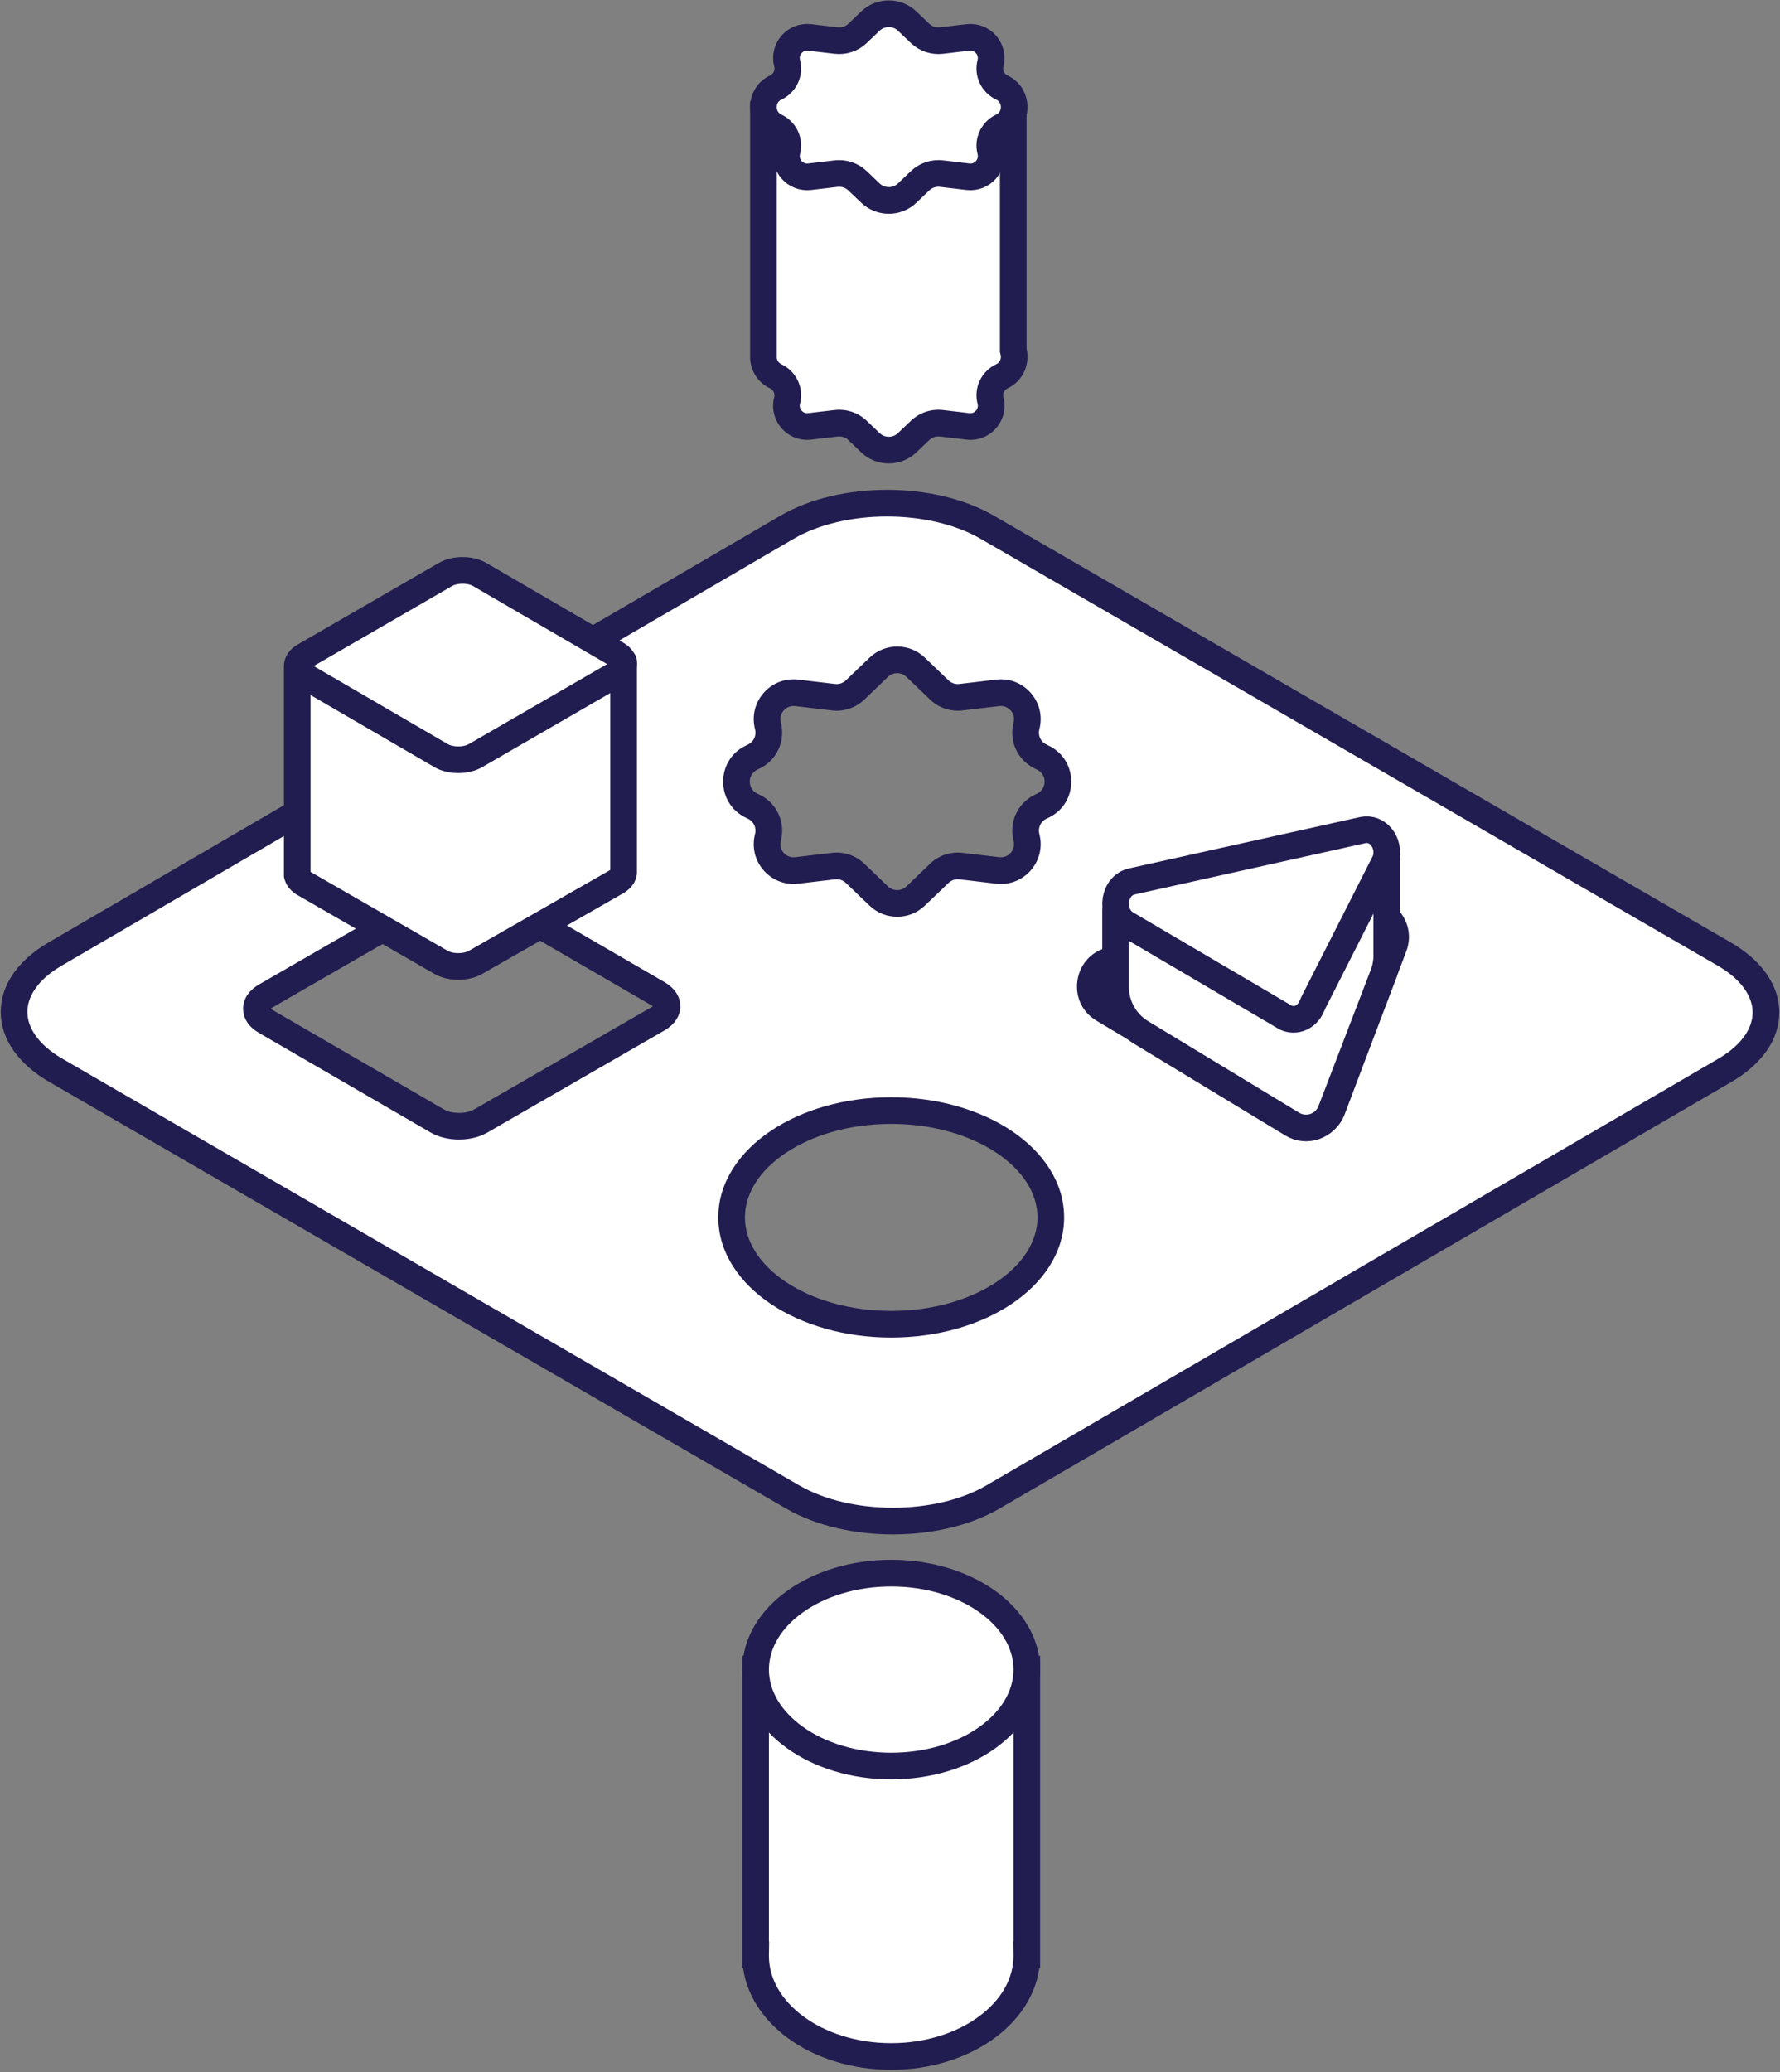 <svg width="507" height="590" viewBox="0 0 507 590" fill="none" xmlns="http://www.w3.org/2000/svg">
<rect x="0" y="0" width="507" height="590" fill="#808080" stroke="none"/>
<path fill-rule="evenodd" clip-rule="evenodd" d="M292.464 475.25H215.222V556.594H215.224C215.222 556.701 215.222 556.809 215.222 556.916C215.222 572.716 232.513 585.524 253.843 585.524C275.173 585.524 292.464 572.716 292.464 556.916C292.464 556.809 292.463 556.701 292.462 556.594H292.464V475.25Z" fill="white"/>
<path d="M215.222 475.25V471.456H211.427V475.25H215.222ZM292.464 475.25H296.259V471.456H292.464V475.25ZM215.222 556.594H211.427V560.389H215.222V556.594ZM215.224 556.594L219.018 556.651L219.076 552.8H215.224V556.594ZM215.222 556.916L219.016 556.916L215.222 556.916ZM292.462 556.594V552.8H288.61L288.668 556.651L292.462 556.594ZM292.464 556.594V560.389H296.259V556.594H292.464ZM215.222 479.045H292.464V471.456H215.222V479.045ZM219.016 556.594V475.25H211.427V556.594H219.016ZM215.224 552.8H215.222V560.389H215.224V552.8ZM219.016 556.916C219.016 556.828 219.017 556.739 219.018 556.651L211.43 556.538C211.428 556.664 211.427 556.79 211.427 556.916L219.016 556.916ZM253.843 581.73C243.909 581.73 235.064 578.742 228.792 574.096C222.52 569.449 219.016 563.333 219.016 556.916L211.427 556.916C211.427 566.299 216.569 574.487 224.275 580.194C231.981 585.903 242.447 589.319 253.843 589.319V581.73ZM288.669 556.916C288.669 563.333 285.166 569.449 278.894 574.096C272.621 578.742 263.777 581.73 253.843 581.73V589.319C265.239 589.319 275.705 585.903 283.411 580.194C291.116 574.487 296.259 566.299 296.259 556.916H288.669ZM288.668 556.651C288.669 556.739 288.669 556.828 288.669 556.916H296.259C296.259 556.79 296.258 556.664 296.256 556.538L288.668 556.651ZM292.464 552.8H292.462V560.389H292.464V552.8ZM288.67 475.25V556.594H296.259V475.25H288.67Z" fill="#211D50"/>
<ellipse cx="253.843" cy="475.372" rx="38.621" ry="27.464" fill="white" stroke="#211D50" stroke-width="7.589"/>
<path fill-rule="evenodd" clip-rule="evenodd" d="M282.831 426.228C267.131 435.38 241.581 435.38 225.781 426.228L15.918 304.752C0.1 295.601 0.017 280.77 15.733 271.619L224.167 150.125C239.867 140.974 265.417 140.974 281.217 150.125L491.08 271.619C506.898 280.77 506.981 295.601 491.281 304.752L282.831 426.228ZM299.299 346.62C299.299 363.42 278.947 377.038 253.842 377.038C228.737 377.038 208.385 363.42 208.385 346.62C208.385 329.82 228.737 316.201 253.842 316.201C278.947 316.201 299.299 329.82 299.299 346.62ZM314.249 287.351C308.276 283.781 309.856 274.725 316.686 273.388L388.458 259.348C394.294 258.206 399.117 263.917 397.014 269.48L379.458 315.921C377.786 320.342 372.523 322.177 368.466 319.752L314.249 287.351ZM75.606 283.631C72.201 285.593 72.181 288.78 75.565 290.743L124.599 319.193C127.983 321.156 133.495 321.156 136.9 319.193L187.409 290.076C190.814 288.113 190.833 284.924 187.452 282.961L138.418 254.511C135.034 252.549 129.522 252.549 126.117 254.511L75.606 283.631ZM260.801 189.989C257.866 187.176 253.235 187.176 250.299 189.989L243.55 196.456C241.913 198.025 239.659 198.78 237.407 198.513L226.923 197.272C221.637 196.646 217.382 201.541 218.736 206.689C219.663 210.212 217.942 213.894 214.644 215.442L214.131 215.683C208.312 218.415 208.312 226.691 214.131 229.423L214.644 229.664C217.942 231.212 219.663 234.895 218.736 238.418C217.382 243.565 221.637 248.46 226.923 247.834L237.407 246.593C239.659 246.327 241.913 247.081 243.55 248.65L250.299 255.118C253.235 257.931 257.866 257.931 260.801 255.118L267.55 248.65C269.188 247.081 271.441 246.327 273.693 246.593L284.177 247.834C289.463 248.46 293.719 243.565 292.364 238.418C291.437 234.895 293.159 231.212 296.456 229.664L296.97 229.423C302.788 226.691 302.788 218.415 296.97 215.683L296.456 215.442C293.159 213.894 291.437 210.212 292.364 206.689C293.719 201.541 289.463 196.646 284.177 197.272L273.693 198.513C271.441 198.78 269.188 198.025 267.55 196.456L260.801 189.989Z" fill="white"/>
<path d="M225.781 426.228L227.683 422.945L227.682 422.944L225.781 426.228ZM282.831 426.228L280.92 422.95L280.92 422.95L282.831 426.228ZM15.918 304.752L17.819 301.468L17.818 301.467L15.918 304.752ZM15.733 271.619L17.643 274.898L17.644 274.897L15.733 271.619ZM224.167 150.125L226.078 153.404L226.078 153.404L224.167 150.125ZM281.217 150.125L279.316 153.409L279.316 153.409L281.217 150.125ZM491.08 271.619L489.179 274.903L489.18 274.903L491.08 271.619ZM491.281 304.752L493.192 308.031L493.192 308.03L491.281 304.752ZM316.686 273.388L315.957 269.664L315.957 269.664L316.686 273.388ZM314.249 287.351L316.196 284.094L316.196 284.094L314.249 287.351ZM388.458 259.348L389.186 263.072L389.186 263.072L388.458 259.348ZM397.014 269.48L400.563 270.822L400.563 270.822L397.014 269.48ZM379.458 315.921L383.007 317.263L383.007 317.263L379.458 315.921ZM368.466 319.752L370.412 316.494L370.412 316.494L368.466 319.752ZM75.565 290.743L77.469 287.461L77.469 287.461L75.565 290.743ZM75.606 283.631L77.501 286.918L77.501 286.918L75.606 283.631ZM124.599 319.193L122.695 322.475L122.695 322.475L124.599 319.193ZM136.9 319.193L138.795 322.48L138.795 322.48L136.9 319.193ZM187.409 290.076L185.514 286.788L185.514 286.789L187.409 290.076ZM187.452 282.961L189.357 279.679L189.357 279.679L187.452 282.961ZM138.418 254.511L140.322 251.229L140.322 251.229L138.418 254.511ZM126.117 254.511L124.222 251.224L124.222 251.224L126.117 254.511ZM250.299 189.989L252.925 192.729L252.925 192.729L250.299 189.989ZM260.801 189.989L263.426 187.249L263.426 187.249L260.801 189.989ZM243.55 196.456L240.925 193.716L240.925 193.716L243.55 196.456ZM237.407 198.513L237.853 194.745L237.853 194.745L237.407 198.513ZM226.923 197.272L226.477 201.04L226.477 201.04L226.923 197.272ZM218.736 206.689L215.066 207.654L215.066 207.654L218.736 206.689ZM214.644 215.442L213.031 212.007L213.031 212.007L214.644 215.442ZM214.131 215.683L215.743 219.118L215.743 219.118L214.131 215.683ZM214.131 229.423L215.743 225.988L215.743 225.988L214.131 229.423ZM214.644 229.664L213.031 233.099L213.031 233.099L214.644 229.664ZM218.736 238.418L215.066 237.452L215.066 237.452L218.736 238.418ZM226.923 247.834L227.369 251.603L227.369 251.603L226.923 247.834ZM237.407 246.593L237.853 250.362L237.853 250.362L237.407 246.593ZM243.55 248.65L246.176 245.911L246.176 245.911L243.55 248.65ZM250.299 255.118L252.925 252.378L252.925 252.378L250.299 255.118ZM260.801 255.118L263.426 257.858L263.426 257.858L260.801 255.118ZM267.55 248.65L264.925 245.911L264.925 245.911L267.55 248.65ZM273.693 246.593L273.247 250.362L273.247 250.362L273.693 246.593ZM284.177 247.834L283.731 251.603L283.731 251.603L284.177 247.834ZM292.364 238.418L296.034 237.452L296.034 237.452L292.364 238.418ZM296.456 229.664L298.069 233.099L298.069 233.099L296.456 229.664ZM296.97 229.423L295.357 225.988L295.357 225.988L296.97 229.423ZM296.97 215.683L295.357 219.118L295.357 219.118L296.97 215.683ZM296.456 215.442L298.069 212.007L298.069 212.007L296.456 215.442ZM292.364 206.689L296.034 207.654L296.034 207.654L292.364 206.689ZM284.177 197.272L283.731 193.504L283.731 193.504L284.177 197.272ZM273.693 198.513L274.139 202.281L274.139 202.281L273.693 198.513ZM267.55 196.456L264.925 199.196L264.925 199.196L267.55 196.456ZM223.879 429.512C232.491 434.5 243.525 436.887 254.344 436.887C265.161 436.887 276.175 434.501 284.742 429.507L280.92 422.95C273.788 427.108 264.176 429.297 254.344 429.297C244.512 429.297 234.871 427.108 227.683 422.945L223.879 429.512ZM14.017 308.036L223.88 429.513L227.682 422.944L17.819 301.468L14.017 308.036ZM13.824 268.339C5.265 273.323 0.162 280.382 0.206 288.206C0.249 296.021 5.419 303.062 14.018 308.037L17.818 301.467C10.599 297.291 7.818 292.341 7.795 288.164C7.772 283.998 10.485 279.066 17.643 274.898L13.824 268.339ZM222.256 146.847L13.822 268.34L17.644 274.897L226.078 153.404L222.256 146.847ZM283.119 146.841C274.507 141.853 263.473 139.467 252.654 139.467C241.837 139.467 230.823 141.853 222.256 146.847L226.078 153.404C233.211 149.246 242.822 147.056 252.654 147.056C262.486 147.056 272.127 149.246 279.316 153.409L283.119 146.841ZM492.981 268.335L283.119 146.841L279.316 153.409L489.179 274.903L492.981 268.335ZM493.192 308.03C501.743 303.046 506.841 295.986 506.794 288.163C506.748 280.35 501.579 273.309 492.981 268.334L489.18 274.903C496.399 279.08 499.18 284.03 499.205 288.208C499.23 292.375 496.519 297.307 489.37 301.474L493.192 308.03ZM284.742 429.507L493.192 308.031L489.371 301.473L280.92 422.95L284.742 429.507ZM253.842 380.833C267.042 380.833 279.164 377.26 288.095 371.283C297.002 365.323 303.094 356.677 303.094 346.62H295.504C295.504 353.363 291.42 359.926 283.875 364.975C276.354 370.008 265.747 373.244 253.842 373.244V380.833ZM204.591 346.62C204.591 356.677 210.683 365.323 219.589 371.283C228.521 377.26 240.642 380.833 253.842 380.833V373.244C241.937 373.244 231.33 370.008 223.81 364.975C216.264 359.926 212.18 353.363 212.18 346.62H204.591ZM253.842 312.407C240.642 312.407 228.521 315.98 219.589 321.957C210.683 327.917 204.591 336.563 204.591 346.62H212.18C212.18 339.877 216.264 333.314 223.81 328.264C231.33 323.232 241.937 319.996 253.842 319.996V312.407ZM303.094 346.62C303.094 336.563 297.002 327.917 288.095 321.957C279.164 315.98 267.042 312.407 253.842 312.407V319.996C265.747 319.996 276.354 323.232 283.875 328.264C291.42 333.314 295.504 339.877 295.504 346.62H303.094ZM315.957 269.664C305.713 271.668 303.342 285.254 312.303 290.609L316.196 284.094C313.209 282.309 313.999 277.781 317.414 277.113L315.957 269.664ZM387.729 255.624L315.957 269.664L317.414 277.113L389.186 263.072L387.729 255.624ZM400.563 270.822C403.718 262.477 396.484 253.912 387.729 255.624L389.186 263.072C392.104 262.501 394.516 265.357 393.464 268.138L400.563 270.822ZM383.007 317.263L400.563 270.822L393.464 268.138L375.908 314.579L383.007 317.263ZM366.519 323.009C372.605 326.646 380.5 323.895 383.007 317.263L375.908 314.579C375.073 316.79 372.441 317.707 370.412 316.494L366.519 323.009ZM312.303 290.609L366.519 323.009L370.412 316.494L316.196 284.094L312.303 290.609ZM77.469 287.461C76.998 287.187 76.821 286.972 76.781 286.914C76.763 286.889 76.779 286.904 76.798 286.963C76.818 287.023 76.835 287.109 76.834 287.209C76.834 287.309 76.816 287.392 76.797 287.449C76.778 287.503 76.765 287.514 76.786 287.484C76.834 287.416 77.021 287.195 77.501 286.918L73.71 280.343C71.319 281.722 69.263 284.054 69.245 287.165C69.227 290.286 71.269 292.638 73.661 294.025L77.469 287.461ZM126.504 315.911L77.469 287.461L73.66 294.025L122.695 322.475L126.504 315.911ZM135.005 315.905C134.013 316.477 132.478 316.87 130.741 316.87C129.004 316.87 127.479 316.476 126.503 315.911L122.695 322.475C125.103 323.872 128.026 324.46 130.741 324.46C133.458 324.46 136.381 323.872 138.795 322.48L135.005 315.905ZM185.514 286.789L135.005 315.905L138.795 322.48L189.304 293.364L185.514 286.789ZM185.547 286.243C186.017 286.516 186.193 286.731 186.234 286.789C186.251 286.814 186.236 286.799 186.217 286.741C186.197 286.68 186.18 286.595 186.181 286.496C186.181 286.396 186.199 286.314 186.218 286.257C186.237 286.203 186.25 286.193 186.228 286.223C186.181 286.291 185.994 286.512 185.514 286.788L189.304 293.364C191.697 291.984 193.751 289.651 193.77 286.542C193.789 283.421 191.75 281.068 189.357 279.679L185.547 286.243ZM136.514 257.794L185.548 286.243L189.357 279.679L140.322 251.229L136.514 257.794ZM128.013 257.799C129.004 257.228 130.539 256.834 132.276 256.834C134.013 256.834 135.538 257.228 136.514 257.794L140.322 251.229C137.914 249.832 134.991 249.245 132.276 249.245C129.559 249.245 126.636 249.832 124.222 251.224L128.013 257.799ZM77.501 286.918L128.013 257.799L124.222 251.224L73.71 280.343L77.501 286.918ZM252.925 192.729C254.393 191.322 256.708 191.322 258.176 192.729L263.426 187.249C259.023 183.03 252.077 183.03 247.674 187.249L252.925 192.729ZM246.176 199.196L252.925 192.729L247.674 187.249L240.925 193.716L246.176 199.196ZM236.961 202.281C240.339 202.681 243.719 201.549 246.176 199.196L240.925 193.716C240.106 194.501 238.979 194.878 237.853 194.745L236.961 202.281ZM226.477 201.04L236.961 202.281L237.853 194.745L227.369 193.504L226.477 201.04ZM222.406 205.723C221.732 203.163 223.849 200.729 226.477 201.04L227.369 193.504C219.426 192.563 213.031 199.919 215.066 207.654L222.406 205.723ZM216.257 218.877C221.212 216.551 223.799 211.017 222.406 205.723L215.066 207.654C215.527 209.406 214.671 211.237 213.031 212.007L216.257 218.877ZM215.743 219.118L216.257 218.877L213.031 212.007L212.518 212.248L215.743 219.118ZM215.743 225.988C212.834 224.622 212.834 220.484 215.743 219.118L212.518 212.248C203.79 216.346 203.79 228.76 212.518 232.858L215.743 225.988ZM216.257 226.229L215.743 225.988L212.518 232.858L213.031 233.099L216.257 226.229ZM222.406 239.383C223.799 234.089 221.212 228.556 216.257 226.229L213.031 233.099C214.671 233.869 215.527 235.7 215.066 237.452L222.406 239.383ZM226.477 244.066C223.849 244.377 221.732 241.943 222.406 239.383L215.066 237.452C213.031 245.188 219.426 252.543 227.369 251.603L226.477 244.066ZM236.961 242.825L226.477 244.066L227.369 251.603L237.853 250.362L236.961 242.825ZM246.176 245.911C243.719 243.557 240.339 242.425 236.961 242.825L237.853 250.362C238.979 250.229 240.106 250.606 240.925 251.39L246.176 245.911ZM252.925 252.378L246.176 245.911L240.925 251.39L247.674 257.858L252.925 252.378ZM258.176 252.378C256.708 253.784 254.393 253.784 252.925 252.378L247.674 257.858C252.077 262.077 259.023 262.077 263.426 257.858L258.176 252.378ZM264.925 245.911L258.176 252.378L263.426 257.858L270.176 251.39L264.925 245.911ZM274.139 242.825C270.761 242.425 267.381 243.557 264.925 245.911L270.176 251.39C270.994 250.606 272.121 250.229 273.247 250.362L274.139 242.825ZM284.623 244.066L274.139 242.825L273.247 250.362L283.731 251.603L284.623 244.066ZM288.695 239.383C289.368 241.943 287.252 244.377 284.623 244.066L283.731 251.603C291.674 252.543 298.069 245.188 296.034 237.452L288.695 239.383ZM294.844 226.229C289.888 228.556 287.302 234.089 288.695 239.383L296.034 237.452C295.573 235.7 296.429 233.869 298.069 233.099L294.844 226.229ZM295.357 225.988L294.843 226.229L298.069 233.099L298.583 232.858L295.357 225.988ZM295.357 219.118C298.266 220.484 298.266 224.622 295.357 225.988L298.583 232.858C307.31 228.76 307.31 216.346 298.583 212.248L295.357 219.118ZM294.843 218.877L295.357 219.118L298.583 212.248L298.069 212.007L294.843 218.877ZM288.695 205.723C287.302 211.017 289.888 216.551 294.844 218.877L298.069 212.007C296.429 211.237 295.573 209.406 296.034 207.654L288.695 205.723ZM284.623 201.04C287.252 200.729 289.368 203.163 288.695 205.723L296.034 207.654C298.069 199.919 291.674 192.563 283.731 193.504L284.623 201.04ZM274.139 202.281L284.623 201.04L283.731 193.504L273.247 194.745L274.139 202.281ZM264.925 199.196C267.381 201.549 270.761 202.681 274.139 202.281L273.247 194.745C272.121 194.878 270.994 194.501 270.176 193.716L264.925 199.196ZM258.176 192.729L264.925 199.196L270.176 193.716L263.426 187.249L258.176 192.729Z" fill="#211D50"/>
<path fill-rule="evenodd" clip-rule="evenodd" d="M177.61 248.496L177.624 248.496V248.248C177.624 248.248 177.624 248.248 177.624 248.247V188.38L84.659 190.325V248.798C84.659 248.801 84.659 248.803 84.659 248.805V249.217L84.697 249.216C84.856 250.084 85.512 250.927 86.667 251.591L125.65 274.014C128.339 275.561 132.722 275.561 135.429 274.014L175.584 251.065C176.833 250.352 177.509 249.432 177.61 248.496Z" fill="white"/>
<path d="M177.624 248.496H181.419C181.419 250.581 179.737 252.275 177.653 252.291L177.624 248.496ZM177.611 248.497L173.838 248.086C174.046 246.172 175.656 244.717 177.582 244.702L177.611 248.497ZM177.624 248.248L173.829 248.248L173.829 248.248L177.624 248.248ZM177.624 248.248L173.829 248.248V248.248H177.624ZM177.624 188.38L177.545 184.586C178.565 184.565 179.55 184.955 180.279 185.669C181.008 186.383 181.419 187.36 181.419 188.38H177.624ZM84.66 190.325H80.865C80.865 188.26 82.516 186.575 84.58 186.531L84.66 190.325ZM84.66 249.217L84.689 253.011C83.678 253.019 82.705 252.623 81.987 251.911C81.269 251.198 80.865 250.228 80.865 249.217H84.66ZM84.697 249.217L84.668 245.422C86.512 245.408 88.1 246.721 88.43 248.536L84.697 249.217ZM86.667 251.591L88.559 248.302L88.559 248.302L86.667 251.591ZM125.65 274.014L123.758 277.304L123.758 277.303L125.65 274.014ZM135.429 274.014L137.312 277.309L137.312 277.309L135.429 274.014ZM175.584 251.066L173.701 247.771L173.701 247.771L175.584 251.066ZM177.653 252.291L177.639 252.291L177.582 244.702L177.595 244.702L177.653 252.291ZM181.419 248.248V248.496H173.829V248.248H181.419ZM173.829 248.248V248.248L181.419 248.247C181.419 248.248 181.419 248.248 181.419 248.248L173.829 248.248ZM181.419 188.38V248.248H173.829V188.38H181.419ZM84.58 186.531L177.545 184.586L177.703 192.174L84.739 194.119L84.58 186.531ZM80.865 248.799V190.325H88.454V248.799H80.865ZM88.454 248.799C88.454 248.799 88.454 248.799 88.454 248.799C88.454 248.799 88.454 248.799 88.454 248.799C88.454 248.799 88.454 248.799 88.454 248.799C88.454 248.799 88.454 248.799 88.454 248.799C88.454 248.799 88.454 248.799 88.454 248.799C88.454 248.799 88.454 248.799 88.454 248.799C88.454 248.799 88.454 248.799 88.454 248.799C88.454 248.799 88.454 248.799 88.454 248.799C88.454 248.799 88.454 248.799 88.454 248.799C88.454 248.799 88.454 248.799 88.454 248.799C88.454 248.799 88.454 248.799 88.454 248.799C88.454 248.799 88.454 248.799 88.454 248.799C88.454 248.799 88.454 248.799 88.454 248.799C88.454 248.799 88.454 248.799 88.454 248.799C88.454 248.799 88.454 248.799 88.454 248.799C88.454 248.799 88.454 248.799 88.454 248.799C88.454 248.799 88.454 248.799 88.454 248.799C88.454 248.799 88.454 248.799 88.454 248.799C88.454 248.799 88.454 248.799 88.454 248.799C88.454 248.799 88.454 248.799 88.454 248.799C88.454 248.799 88.454 248.799 88.454 248.799C88.454 248.799 88.454 248.799 88.454 248.799C88.454 248.799 88.454 248.799 88.454 248.799C88.454 248.799 88.454 248.799 88.454 248.799C88.454 248.799 88.454 248.799 88.454 248.799C88.454 248.799 88.454 248.799 88.454 248.799C88.454 248.799 88.454 248.799 88.454 248.799C88.454 248.799 88.454 248.799 88.454 248.799C88.454 248.799 88.454 248.799 88.454 248.799C88.454 248.799 88.454 248.799 88.454 248.799C88.454 248.799 88.454 248.799 88.454 248.799C88.454 248.799 88.454 248.799 88.454 248.799C88.454 248.799 88.454 248.799 88.454 248.799C88.454 248.799 88.454 248.799 88.454 248.799C88.454 248.799 88.454 248.799 88.454 248.799C88.454 248.799 88.454 248.799 88.454 248.799C88.454 248.799 88.454 248.799 88.454 248.799C88.454 248.799 88.454 248.799 88.454 248.799C88.454 248.799 88.454 248.799 88.454 248.799C88.454 248.799 88.454 248.799 88.454 248.799C88.454 248.799 88.454 248.799 88.454 248.799C88.454 248.799 88.454 248.799 88.454 248.799C88.454 248.799 88.454 248.799 88.454 248.799C88.454 248.799 88.454 248.799 88.454 248.799C88.454 248.799 88.454 248.799 88.454 248.799C88.454 248.799 88.454 248.799 88.454 248.799C88.454 248.799 88.454 248.799 88.454 248.799C88.454 248.799 88.454 248.799 88.454 248.799C88.454 248.799 88.454 248.799 88.454 248.799C88.454 248.799 88.454 248.799 88.454 248.799C88.454 248.799 88.454 248.799 88.454 248.799C88.454 248.799 88.454 248.799 88.454 248.799C88.454 248.799 88.454 248.799 88.454 248.799C88.454 248.799 88.454 248.799 88.454 248.799C88.454 248.799 88.454 248.799 88.454 248.799C88.454 248.799 88.454 248.799 88.454 248.799C88.454 248.799 88.454 248.799 88.454 248.799C88.454 248.799 88.454 248.799 88.454 248.799C88.454 248.799 88.454 248.799 88.454 248.799C88.454 248.799 88.454 248.799 88.454 248.799C88.454 248.799 88.454 248.799 88.454 248.799C88.454 248.799 88.454 248.799 88.454 248.799C88.454 248.799 88.454 248.799 88.454 248.799C88.454 248.799 88.454 248.799 88.454 248.799C88.454 248.799 88.454 248.799 88.454 248.799C88.454 248.799 88.454 248.799 88.454 248.799C88.454 248.799 88.454 248.799 88.454 248.799C88.454 248.799 88.454 248.799 88.454 248.799C88.454 248.799 88.454 248.799 88.454 248.799C88.454 248.799 88.454 248.799 88.454 248.799C88.454 248.8 88.454 248.8 88.454 248.8C88.454 248.8 88.454 248.8 88.454 248.8C88.454 248.8 88.454 248.8 88.454 248.8C88.454 248.8 88.454 248.8 88.454 248.8C88.454 248.8 88.454 248.8 88.454 248.8C88.454 248.8 88.454 248.8 88.454 248.8C88.454 248.8 88.454 248.8 88.454 248.8C88.454 248.8 88.454 248.8 88.454 248.8C88.454 248.8 88.454 248.8 88.454 248.8C88.454 248.8 88.454 248.8 88.454 248.8C88.454 248.8 88.454 248.8 88.454 248.8C88.454 248.8 88.454 248.8 88.454 248.8C88.454 248.8 88.454 248.8 88.454 248.8C88.454 248.8 88.454 248.8 88.454 248.8C88.454 248.8 88.454 248.8 88.454 248.8C88.454 248.8 88.454 248.8 88.454 248.8C88.454 248.8 88.454 248.8 88.454 248.8C88.454 248.8 88.454 248.8 88.454 248.8C88.454 248.8 88.454 248.8 88.454 248.8C88.454 248.8 88.454 248.8 88.454 248.8C88.454 248.8 88.454 248.8 88.454 248.8C88.454 248.8 88.454 248.8 88.454 248.8C88.454 248.8 88.454 248.8 88.454 248.8C88.454 248.8 88.454 248.8 88.454 248.8C88.454 248.8 88.454 248.8 88.454 248.8C88.454 248.8 88.454 248.8 88.454 248.8C88.454 248.8 88.454 248.8 88.454 248.8C88.454 248.8 88.454 248.8 88.454 248.8C88.454 248.8 88.454 248.8 88.454 248.8C88.454 248.8 88.454 248.8 88.454 248.8C88.454 248.8 88.454 248.8 88.454 248.8C88.454 248.8 88.454 248.8 88.454 248.8C88.454 248.8 88.454 248.8 88.454 248.8C88.454 248.8 88.454 248.8 88.454 248.8C88.454 248.8 88.454 248.8 88.454 248.8C88.454 248.8 88.454 248.8 88.454 248.8C88.454 248.8 88.454 248.8 88.454 248.8C88.454 248.8 88.454 248.8 88.454 248.8C88.454 248.8 88.454 248.8 88.454 248.8C88.454 248.8 88.454 248.8 88.454 248.8C88.454 248.8 88.454 248.8 88.454 248.8C88.454 248.8 88.454 248.8 88.454 248.8C88.454 248.8 88.454 248.8 88.454 248.8C88.454 248.8 88.454 248.8 88.454 248.8C88.454 248.8 88.454 248.8 88.454 248.8C88.454 248.8 88.454 248.8 88.454 248.8C88.454 248.8 88.454 248.8 88.454 248.8C88.454 248.8 88.454 248.8 88.454 248.8C88.454 248.8 88.454 248.8 88.454 248.8C88.454 248.8 88.454 248.8 88.454 248.8C88.454 248.8 88.454 248.8 88.454 248.8C88.454 248.8 88.454 248.8 88.454 248.8C88.454 248.8 88.454 248.8 88.454 248.8C88.454 248.8 88.454 248.8 88.454 248.8C88.454 248.8 88.454 248.8 88.454 248.8C88.454 248.8 88.454 248.8 88.454 248.8C88.454 248.8 88.454 248.8 88.454 248.8C88.454 248.8 88.454 248.8 88.454 248.8C88.454 248.8 88.454 248.8 88.454 248.8C88.454 248.8 88.454 248.8 88.454 248.8C88.454 248.8 88.454 248.8 88.454 248.8C88.454 248.8 88.454 248.8 88.454 248.8C88.454 248.8 88.454 248.8 88.454 248.8C88.454 248.8 88.454 248.8 88.454 248.8C88.454 248.8 88.454 248.8 88.454 248.8C88.454 248.8 88.454 248.8 88.454 248.8C88.454 248.8 88.454 248.8 88.454 248.8C88.454 248.8 88.454 248.8 88.454 248.8C88.454 248.8 88.454 248.8 88.454 248.8C88.454 248.8 88.454 248.8 88.454 248.8C88.454 248.8 88.454 248.8 88.454 248.8C88.454 248.8 88.454 248.8 88.454 248.8C88.454 248.8 88.454 248.8 88.454 248.8C88.454 248.8 88.454 248.8 88.454 248.8C88.454 248.8 88.454 248.8 88.454 248.8C88.454 248.8 88.454 248.8 88.454 248.8C88.454 248.8 88.454 248.8 88.454 248.8C88.454 248.8 88.454 248.8 88.454 248.8C88.454 248.8 88.454 248.8 88.454 248.8C88.454 248.8 88.454 248.8 88.454 248.801C88.454 248.801 88.454 248.801 88.454 248.801C88.454 248.801 88.454 248.801 88.454 248.801C88.454 248.801 88.454 248.801 88.454 248.801C88.454 248.801 88.454 248.801 88.454 248.801C88.454 248.801 88.454 248.801 88.454 248.801C88.454 248.801 88.454 248.801 88.454 248.801C88.454 248.801 88.454 248.801 88.454 248.801C88.454 248.801 88.454 248.801 88.454 248.801C88.454 248.801 88.454 248.801 88.454 248.801C88.454 248.801 88.454 248.801 88.454 248.801C88.454 248.801 88.454 248.801 88.454 248.801C88.454 248.801 88.454 248.801 88.454 248.801C88.454 248.801 88.454 248.801 88.454 248.801C88.454 248.801 88.454 248.801 88.454 248.801C88.454 248.801 88.454 248.801 88.454 248.801C88.454 248.801 88.454 248.801 88.454 248.801C88.454 248.801 88.454 248.801 88.454 248.801C88.454 248.801 88.454 248.801 88.454 248.801C88.454 248.801 88.454 248.801 88.454 248.801C88.454 248.801 88.454 248.801 88.454 248.801C88.454 248.801 88.454 248.801 88.454 248.801C88.454 248.801 88.454 248.801 88.454 248.801C88.454 248.801 88.454 248.801 88.454 248.801C88.454 248.801 88.454 248.801 88.454 248.801C88.454 248.801 88.454 248.801 88.454 248.801C88.454 248.801 88.454 248.801 88.454 248.801C88.454 248.801 88.454 248.801 88.454 248.801C88.454 248.801 88.454 248.801 88.454 248.801C88.454 248.801 88.454 248.801 88.454 248.801C88.454 248.801 88.454 248.801 88.454 248.801C88.454 248.801 88.454 248.801 88.454 248.801C88.454 248.801 88.454 248.801 88.454 248.801C88.454 248.801 88.454 248.801 88.454 248.801C88.454 248.801 88.454 248.801 88.454 248.801C88.454 248.801 88.454 248.801 88.454 248.801C88.454 248.801 88.454 248.801 88.454 248.801C88.454 248.801 88.454 248.801 88.454 248.801C88.454 248.801 88.454 248.801 88.454 248.801C88.454 248.801 88.454 248.801 88.454 248.801C88.454 248.801 88.454 248.801 88.454 248.801C88.454 248.801 88.454 248.801 88.454 248.801C88.454 248.801 88.454 248.801 88.454 248.801C88.454 248.801 88.454 248.801 88.454 248.801C88.454 248.801 88.454 248.801 88.454 248.801C88.454 248.801 88.454 248.801 88.454 248.801C88.454 248.801 88.454 248.801 88.454 248.801C88.454 248.801 88.454 248.801 88.454 248.801C88.454 248.801 88.454 248.801 88.454 248.801C88.454 248.801 88.454 248.801 88.454 248.801C88.454 248.801 88.454 248.801 88.454 248.801C88.454 248.801 88.454 248.801 88.454 248.801C88.454 248.801 88.454 248.801 88.454 248.801C88.454 248.801 88.454 248.801 88.454 248.801C88.454 248.801 88.454 248.801 88.454 248.801C88.454 248.801 88.454 248.801 88.454 248.801C88.454 248.801 88.454 248.801 88.454 248.801C88.454 248.801 88.454 248.801 88.454 248.801C88.454 248.801 88.454 248.801 88.454 248.801C88.454 248.801 88.454 248.801 88.454 248.801C88.454 248.801 88.454 248.801 88.454 248.801C88.454 248.801 88.454 248.801 88.454 248.801C88.454 248.801 88.454 248.801 88.454 248.801C88.454 248.801 88.454 248.801 88.454 248.801C88.454 248.801 88.454 248.801 88.454 248.801C88.454 248.801 88.454 248.801 88.454 248.801C88.454 248.801 88.454 248.801 88.454 248.801C88.454 248.801 88.454 248.801 88.454 248.801C88.454 248.801 88.454 248.801 88.454 248.801C88.454 248.801 88.454 248.801 88.454 248.801C88.454 248.801 88.454 248.801 88.454 248.801C88.454 248.801 88.454 248.801 88.454 248.801C88.454 248.801 88.454 248.801 88.454 248.801C88.454 248.801 88.454 248.801 88.454 248.801C88.454 248.801 88.454 248.801 88.454 248.801C88.454 248.801 88.454 248.801 88.454 248.801C88.454 248.801 88.454 248.801 88.454 248.801C88.454 248.801 88.454 248.801 88.454 248.801C88.454 248.801 88.454 248.801 88.454 248.801C88.454 248.801 88.454 248.801 88.454 248.801C88.454 248.801 88.454 248.801 88.454 248.802C88.454 248.802 88.454 248.802 88.454 248.802C88.454 248.802 88.454 248.802 88.454 248.802C88.454 248.802 88.454 248.802 88.454 248.802C88.454 248.802 88.454 248.802 88.454 248.802C88.454 248.802 88.454 248.802 88.454 248.802C88.454 248.802 88.454 248.802 88.454 248.802C88.454 248.802 88.454 248.802 88.454 248.802C88.454 248.802 88.454 248.802 88.454 248.802C88.454 248.802 88.454 248.802 88.454 248.802C88.454 248.802 88.454 248.802 88.454 248.802C88.454 248.802 88.454 248.802 88.454 248.802C88.454 248.802 88.454 248.802 88.454 248.802C88.454 248.802 88.454 248.802 88.454 248.802C88.454 248.802 88.454 248.802 88.454 248.802C88.454 248.802 88.454 248.802 88.454 248.802C88.454 248.802 88.454 248.802 88.454 248.802C88.454 248.802 88.454 248.802 88.454 248.802C88.454 248.802 88.454 248.802 88.454 248.802C88.454 248.802 88.454 248.802 88.454 248.802C88.454 248.802 88.454 248.802 88.454 248.802C88.454 248.802 88.454 248.802 88.454 248.802C88.454 248.802 88.454 248.802 88.454 248.802C88.454 248.802 88.454 248.802 88.454 248.802C88.454 248.802 88.454 248.802 88.454 248.802C88.454 248.802 88.454 248.802 88.454 248.802C88.454 248.802 88.454 248.802 88.454 248.802C88.454 248.802 88.454 248.802 88.454 248.802C88.454 248.802 88.454 248.802 88.454 248.802C88.454 248.802 88.454 248.802 88.454 248.802C88.454 248.802 88.454 248.802 88.454 248.802C88.454 248.802 88.454 248.802 88.454 248.802C88.454 248.802 88.454 248.802 88.454 248.802C88.454 248.802 88.454 248.802 88.454 248.802C88.454 248.802 88.454 248.802 88.454 248.802C88.454 248.802 88.454 248.802 88.454 248.802C88.454 248.802 88.454 248.802 88.454 248.802C88.454 248.802 88.454 248.802 88.454 248.802C88.454 248.802 88.454 248.802 88.454 248.802C88.454 248.802 88.454 248.802 88.454 248.802C88.454 248.802 88.454 248.802 88.454 248.802C88.454 248.802 88.454 248.802 88.454 248.802C88.454 248.802 88.454 248.802 88.454 248.802C88.454 248.802 88.454 248.802 88.454 248.802C88.454 248.802 88.454 248.802 88.454 248.802C88.454 248.802 88.454 248.802 88.454 248.802C88.454 248.802 88.454 248.802 88.454 248.802C88.454 248.802 88.454 248.802 88.454 248.802C88.454 248.802 88.454 248.802 88.454 248.802C88.454 248.802 88.454 248.802 88.454 248.802C88.454 248.802 88.454 248.802 88.454 248.802C88.454 248.802 88.454 248.802 88.454 248.802C88.454 248.802 88.454 248.802 88.454 248.802C88.454 248.802 88.454 248.802 88.454 248.802C88.454 248.802 88.454 248.802 88.454 248.802C88.454 248.802 88.454 248.802 88.454 248.802C88.454 248.802 88.454 248.802 88.454 248.802C88.454 248.802 88.454 248.802 88.454 248.802C88.454 248.802 88.454 248.802 88.454 248.802C88.454 248.802 88.454 248.802 88.454 248.802C88.454 248.802 88.454 248.802 88.454 248.802C88.454 248.802 88.454 248.802 88.454 248.802C88.454 248.802 88.454 248.802 88.454 248.802C88.454 248.802 88.454 248.802 88.454 248.802C88.454 248.802 88.454 248.802 88.454 248.802C88.454 248.802 88.454 248.802 88.454 248.802C88.454 248.802 88.454 248.802 88.454 248.802C88.454 248.802 88.454 248.802 88.454 248.802C88.454 248.802 88.454 248.802 88.454 248.802C88.454 248.802 88.454 248.802 88.454 248.802C88.454 248.802 88.454 248.802 88.454 248.802C88.454 248.802 88.454 248.802 88.454 248.802C88.454 248.802 88.454 248.802 88.454 248.802C88.454 248.802 88.454 248.802 88.454 248.802C88.454 248.802 88.454 248.802 88.454 248.802C88.454 248.802 88.454 248.802 88.454 248.802C88.454 248.802 88.454 248.802 88.454 248.802C88.454 248.802 88.454 248.802 88.454 248.802C88.454 248.802 88.454 248.802 88.454 248.802C88.454 248.802 88.454 248.802 88.454 248.802C88.454 248.802 88.454 248.802 88.454 248.803C88.454 248.803 88.454 248.803 88.454 248.803C88.454 248.803 88.454 248.803 88.454 248.803C88.454 248.803 88.454 248.803 88.454 248.803C88.454 248.803 88.454 248.803 88.454 248.803C88.454 248.803 88.454 248.803 88.454 248.803C88.454 248.803 88.454 248.803 88.454 248.803C88.454 248.803 88.454 248.803 88.454 248.803C88.454 248.803 88.454 248.803 88.454 248.803C88.454 248.803 88.454 248.803 88.454 248.803C88.454 248.803 88.454 248.803 88.454 248.803C88.454 248.803 88.454 248.803 88.454 248.803C88.454 248.803 88.454 248.803 88.454 248.803C88.454 248.803 88.454 248.803 88.454 248.803C88.454 248.803 88.454 248.803 88.454 248.803C88.454 248.803 88.454 248.803 88.454 248.803C88.454 248.803 88.454 248.803 88.454 248.803C88.454 248.803 88.454 248.803 88.454 248.803C88.454 248.803 88.454 248.803 88.454 248.803C88.454 248.803 88.454 248.803 88.454 248.803C88.454 248.803 88.454 248.803 88.454 248.803C88.454 248.803 88.454 248.803 88.454 248.803C88.454 248.803 88.454 248.803 88.454 248.803C88.454 248.803 88.454 248.803 88.454 248.803C88.454 248.803 88.454 248.803 88.454 248.803C88.454 248.803 88.454 248.803 88.454 248.803C88.454 248.803 88.454 248.803 88.454 248.803C88.454 248.803 88.454 248.803 88.454 248.803C88.454 248.803 88.454 248.803 88.454 248.803C88.454 248.803 88.454 248.803 88.454 248.803C88.454 248.803 88.454 248.803 88.454 248.803C88.454 248.803 88.454 248.803 88.454 248.803C88.454 248.803 88.454 248.803 88.454 248.803C88.454 248.803 88.454 248.803 88.454 248.803C88.454 248.803 88.454 248.803 88.454 248.803C88.454 248.803 88.454 248.803 88.454 248.803C88.454 248.803 88.454 248.803 88.454 248.803C88.454 248.803 88.454 248.803 88.454 248.803C88.454 248.803 88.454 248.803 88.454 248.803C88.454 248.803 88.454 248.803 88.454 248.803C88.454 248.803 88.454 248.803 88.454 248.803C88.454 248.803 88.454 248.803 88.454 248.803C88.454 248.803 88.454 248.803 88.454 248.803C88.454 248.803 88.454 248.803 88.454 248.803C88.454 248.803 88.454 248.803 88.454 248.803C88.454 248.803 88.454 248.803 88.454 248.803C88.454 248.803 88.454 248.803 88.454 248.803C88.454 248.803 88.454 248.803 88.454 248.803C88.454 248.803 88.454 248.803 88.454 248.803C88.454 248.803 88.454 248.803 88.454 248.803C88.454 248.803 88.454 248.803 88.454 248.803C88.454 248.803 88.454 248.803 88.454 248.803C88.454 248.803 88.454 248.803 88.454 248.803C88.454 248.803 88.454 248.803 88.454 248.803C88.454 248.803 88.454 248.803 88.454 248.803C88.454 248.803 88.454 248.803 88.454 248.803C88.454 248.803 88.454 248.803 88.454 248.803C88.454 248.803 88.454 248.803 88.454 248.803C88.454 248.803 88.454 248.803 88.454 248.803C88.454 248.803 88.454 248.803 88.454 248.803C88.454 248.803 88.454 248.803 88.454 248.803C88.454 248.803 88.454 248.803 88.454 248.803C88.454 248.803 88.454 248.803 88.454 248.803C88.454 248.803 88.454 248.803 88.454 248.803C88.454 248.803 88.454 248.803 88.454 248.803C88.454 248.803 88.454 248.803 88.454 248.803C88.454 248.803 88.454 248.803 88.454 248.803C88.454 248.803 88.454 248.803 88.454 248.803C88.454 248.803 88.454 248.803 88.454 248.803C88.454 248.803 88.454 248.803 88.454 248.803C88.454 248.803 88.454 248.803 88.454 248.803C88.454 248.803 88.454 248.803 88.454 248.803C88.454 248.803 88.454 248.803 88.454 248.803C88.454 248.803 88.454 248.803 88.454 248.803C88.454 248.803 88.454 248.803 88.454 248.803C88.454 248.803 88.454 248.803 88.454 248.803C88.454 248.803 88.454 248.803 88.454 248.803C88.454 248.803 88.454 248.803 88.454 248.803C88.454 248.803 88.454 248.803 88.454 248.803C88.454 248.803 88.454 248.803 88.454 248.803C88.454 248.803 88.454 248.804 88.454 248.804C88.454 248.804 88.454 248.804 88.454 248.804C88.454 248.804 88.454 248.804 88.454 248.804C88.454 248.804 88.454 248.804 88.454 248.804C88.454 248.804 88.454 248.804 88.454 248.804C88.454 248.804 88.454 248.804 88.454 248.804C88.454 248.804 88.454 248.804 88.454 248.804C88.454 248.804 88.454 248.804 88.454 248.804C88.454 248.804 88.454 248.804 88.454 248.804C88.454 248.804 88.454 248.804 88.454 248.804C88.454 248.804 88.454 248.804 88.454 248.804C88.454 248.804 88.454 248.804 88.454 248.804C88.454 248.804 88.454 248.804 88.454 248.804C88.454 248.804 88.454 248.804 88.454 248.804C88.454 248.804 88.454 248.804 88.454 248.804C88.454 248.804 88.454 248.804 88.454 248.804C88.454 248.804 88.454 248.804 88.454 248.804C88.454 248.804 88.454 248.804 88.454 248.804C88.454 248.804 88.454 248.804 88.454 248.804C88.454 248.804 88.454 248.804 88.454 248.804C88.454 248.804 88.454 248.804 88.454 248.804C88.454 248.804 88.454 248.804 88.454 248.804C88.454 248.804 88.454 248.804 88.454 248.804C88.454 248.804 88.454 248.804 88.454 248.804C88.454 248.804 88.454 248.804 88.454 248.804C88.454 248.804 88.454 248.804 88.454 248.804C88.454 248.804 88.454 248.804 88.454 248.804C88.454 248.804 88.454 248.804 88.454 248.804C88.454 248.804 88.454 248.804 88.454 248.804C88.454 248.804 88.454 248.804 88.454 248.804C88.454 248.804 88.454 248.804 88.454 248.804C88.454 248.804 88.454 248.804 88.454 248.804C88.454 248.804 88.454 248.804 88.454 248.804C88.454 248.804 88.454 248.804 88.454 248.804C88.454 248.804 88.454 248.804 88.454 248.804C88.454 248.804 88.454 248.804 88.454 248.804C88.454 248.804 88.454 248.804 88.454 248.804C88.454 248.804 88.454 248.804 88.454 248.804C88.454 248.804 88.454 248.804 88.454 248.804C88.454 248.804 88.454 248.804 88.454 248.804C88.454 248.804 88.454 248.804 88.454 248.804C88.454 248.804 88.454 248.804 88.454 248.804C88.454 248.804 88.454 248.804 88.454 248.804C88.454 248.804 88.454 248.804 88.454 248.804C88.454 248.804 88.454 248.804 88.454 248.804C88.454 248.804 88.454 248.804 88.454 248.804C88.454 248.804 88.454 248.804 88.454 248.804C88.454 248.804 88.454 248.804 88.454 248.804C88.454 248.804 88.454 248.804 88.454 248.804C88.454 248.804 88.454 248.804 88.454 248.804C88.454 248.804 88.454 248.804 88.454 248.804C88.454 248.804 88.454 248.804 88.454 248.804C88.454 248.804 88.454 248.804 88.454 248.804C88.454 248.804 88.454 248.804 88.454 248.804C88.454 248.804 88.454 248.804 88.454 248.804C88.454 248.804 88.454 248.804 88.454 248.804C88.454 248.804 88.454 248.804 88.454 248.804C88.454 248.804 88.454 248.804 88.454 248.804C88.454 248.804 88.454 248.804 88.454 248.804C88.454 248.804 88.454 248.804 88.454 248.804C88.454 248.804 88.454 248.804 88.454 248.804C88.454 248.804 88.454 248.804 88.454 248.804C88.454 248.804 88.454 248.804 88.454 248.804C88.454 248.804 88.454 248.804 88.454 248.804C88.454 248.804 88.454 248.804 88.454 248.804C88.454 248.804 88.454 248.804 88.454 248.804C88.454 248.804 88.454 248.804 88.454 248.804C88.454 248.804 88.454 248.804 88.454 248.804C88.454 248.804 88.454 248.804 88.454 248.804C88.454 248.804 88.454 248.804 88.454 248.804C88.454 248.804 88.454 248.804 88.454 248.804C88.454 248.804 88.454 248.804 88.454 248.804C88.454 248.804 88.454 248.804 88.454 248.804C88.454 248.804 88.454 248.804 88.454 248.804C88.454 248.804 88.454 248.804 88.454 248.804C88.454 248.804 88.454 248.804 88.454 248.804C88.454 248.804 88.454 248.804 88.454 248.804C88.454 248.804 88.454 248.804 88.454 248.804C88.454 248.804 88.454 248.804 88.454 248.804C88.454 248.804 88.454 248.804 88.454 248.804C88.454 248.804 88.454 248.805 88.454 248.805C88.454 248.805 88.454 248.805 88.454 248.805C88.454 248.805 88.454 248.805 88.454 248.805C88.454 248.805 88.454 248.805 88.454 248.805C88.454 248.805 88.454 248.805 88.454 248.805C88.454 248.805 88.454 248.805 88.454 248.805C88.454 248.805 88.454 248.805 88.454 248.805C88.454 248.805 88.454 248.805 88.454 248.805C88.454 248.805 88.454 248.805 88.454 248.805C88.454 248.805 88.454 248.805 88.454 248.805C88.454 248.805 88.454 248.805 88.454 248.805C88.454 248.805 88.454 248.805 88.454 248.805C88.454 248.805 88.454 248.805 88.454 248.805C88.454 248.805 88.454 248.805 88.454 248.805C88.454 248.805 88.454 248.805 88.454 248.805C88.454 248.805 88.454 248.805 88.454 248.805C88.454 248.805 88.454 248.805 88.454 248.805C88.454 248.805 88.454 248.805 88.454 248.805C88.454 248.805 88.454 248.805 88.454 248.805C88.454 248.805 88.454 248.805 88.454 248.805C88.454 248.805 88.454 248.805 88.454 248.805C88.454 248.805 88.454 248.805 88.454 248.805C88.454 248.805 88.454 248.805 88.454 248.805C88.454 248.805 88.454 248.805 88.454 248.805C88.454 248.805 88.454 248.805 88.454 248.805C88.454 248.805 88.454 248.805 88.454 248.805C88.454 248.805 88.454 248.805 88.454 248.805C88.454 248.805 88.454 248.805 88.454 248.805C88.454 248.805 88.454 248.805 88.454 248.805C88.454 248.805 88.454 248.805 88.454 248.805C88.454 248.805 88.454 248.805 88.454 248.805C88.454 248.805 88.454 248.805 88.454 248.805C88.454 248.805 88.454 248.805 88.454 248.805C88.454 248.805 88.454 248.805 88.454 248.805C88.454 248.805 88.454 248.805 88.454 248.805C88.454 248.805 88.454 248.805 88.454 248.805C88.454 248.805 88.454 248.805 88.454 248.805C88.454 248.805 88.454 248.805 88.454 248.805C88.454 248.805 88.454 248.805 88.454 248.805C88.454 248.805 88.454 248.805 88.454 248.805C88.454 248.805 88.454 248.805 88.454 248.805C88.454 248.805 88.454 248.805 88.454 248.805C88.454 248.805 88.454 248.805 88.454 248.805H80.865C80.865 248.805 80.865 248.805 80.865 248.805C80.865 248.805 80.865 248.805 80.865 248.805C80.865 248.805 80.865 248.805 80.865 248.805C80.865 248.805 80.865 248.805 80.865 248.805C80.865 248.805 80.865 248.805 80.865 248.805C80.865 248.805 80.865 248.805 80.865 248.805C80.865 248.805 80.865 248.805 80.865 248.805C80.865 248.805 80.865 248.805 80.865 248.805C80.865 248.805 80.865 248.805 80.865 248.805C80.865 248.805 80.865 248.805 80.865 248.805C80.865 248.805 80.865 248.805 80.865 248.805C80.865 248.805 80.865 248.805 80.865 248.805C80.865 248.805 80.865 248.805 80.865 248.805C80.865 248.805 80.865 248.805 80.865 248.805C80.865 248.805 80.865 248.805 80.865 248.805C80.865 248.805 80.865 248.805 80.865 248.805C80.865 248.805 80.865 248.805 80.865 248.805C80.865 248.805 80.865 248.805 80.865 248.805C80.865 248.805 80.865 248.805 80.865 248.805C80.865 248.805 80.865 248.805 80.865 248.805C80.865 248.805 80.865 248.805 80.865 248.805C80.865 248.805 80.865 248.805 80.865 248.805C80.865 248.805 80.865 248.805 80.865 248.805C80.865 248.805 80.865 248.805 80.865 248.805C80.865 248.805 80.865 248.805 80.865 248.805C80.865 248.805 80.865 248.805 80.865 248.805C80.865 248.805 80.865 248.805 80.865 248.805C80.865 248.805 80.865 248.805 80.865 248.805C80.865 248.805 80.865 248.805 80.865 248.805C80.865 248.805 80.865 248.805 80.865 248.805C80.865 248.805 80.865 248.805 80.865 248.805C80.865 248.805 80.865 248.805 80.865 248.805C80.865 248.805 80.865 248.805 80.865 248.805C80.865 248.805 80.865 248.805 80.865 248.805C80.865 248.805 80.865 248.805 80.865 248.805C80.865 248.805 80.865 248.805 80.865 248.805C80.865 248.805 80.865 248.805 80.865 248.805C80.865 248.805 80.865 248.805 80.865 248.805C80.865 248.805 80.865 248.805 80.865 248.805C80.865 248.805 80.865 248.805 80.865 248.805C80.865 248.805 80.865 248.805 80.865 248.805C80.865 248.805 80.865 248.805 80.865 248.805C80.865 248.805 80.865 248.804 80.865 248.804C80.865 248.804 80.865 248.804 80.865 248.804C80.865 248.804 80.865 248.804 80.865 248.804C80.865 248.804 80.865 248.804 80.865 248.804C80.865 248.804 80.865 248.804 80.865 248.804C80.865 248.804 80.865 248.804 80.865 248.804C80.865 248.804 80.865 248.804 80.865 248.804C80.865 248.804 80.865 248.804 80.865 248.804C80.865 248.804 80.865 248.804 80.865 248.804C80.865 248.804 80.865 248.804 80.865 248.804C80.865 248.804 80.865 248.804 80.865 248.804C80.865 248.804 80.865 248.804 80.865 248.804C80.865 248.804 80.865 248.804 80.865 248.804C80.865 248.804 80.865 248.804 80.865 248.804C80.865 248.804 80.865 248.804 80.865 248.804C80.865 248.804 80.865 248.804 80.865 248.804C80.865 248.804 80.865 248.804 80.865 248.804C80.865 248.804 80.865 248.804 80.865 248.804C80.865 248.804 80.865 248.804 80.865 248.804C80.865 248.804 80.865 248.804 80.865 248.804C80.865 248.804 80.865 248.804 80.865 248.804C80.865 248.804 80.865 248.804 80.865 248.804C80.865 248.804 80.865 248.804 80.865 248.804C80.865 248.804 80.865 248.804 80.865 248.804C80.865 248.804 80.865 248.804 80.865 248.804C80.865 248.804 80.865 248.804 80.865 248.804C80.865 248.804 80.865 248.804 80.865 248.804C80.865 248.804 80.865 248.804 80.865 248.804C80.865 248.804 80.865 248.804 80.865 248.804C80.865 248.804 80.865 248.804 80.865 248.804C80.865 248.804 80.865 248.804 80.865 248.804C80.865 248.804 80.865 248.804 80.865 248.804C80.865 248.804 80.865 248.804 80.865 248.804C80.865 248.804 80.865 248.804 80.865 248.804C80.865 248.804 80.865 248.804 80.865 248.804C80.865 248.804 80.865 248.804 80.865 248.804C80.865 248.804 80.865 248.804 80.865 248.804C80.865 248.804 80.865 248.804 80.865 248.804C80.865 248.804 80.865 248.804 80.865 248.804C80.865 248.804 80.865 248.804 80.865 248.804C80.865 248.804 80.865 248.804 80.865 248.804C80.865 248.804 80.865 248.804 80.865 248.804C80.865 248.804 80.865 248.804 80.865 248.804C80.865 248.804 80.865 248.804 80.865 248.804C80.865 248.804 80.865 248.804 80.865 248.804C80.865 248.804 80.865 248.804 80.865 248.804C80.865 248.804 80.865 248.804 80.865 248.804C80.865 248.804 80.865 248.804 80.865 248.804C80.865 248.804 80.865 248.804 80.865 248.804C80.865 248.804 80.865 248.804 80.865 248.804C80.865 248.804 80.865 248.804 80.865 248.804C80.865 248.804 80.865 248.804 80.865 248.804C80.865 248.804 80.865 248.804 80.865 248.804C80.865 248.804 80.865 248.804 80.865 248.804C80.865 248.804 80.865 248.804 80.865 248.804C80.865 248.804 80.865 248.804 80.865 248.804C80.865 248.804 80.865 248.804 80.865 248.804C80.865 248.804 80.865 248.804 80.865 248.804C80.865 248.804 80.865 248.804 80.865 248.804C80.865 248.804 80.865 248.804 80.865 248.804C80.865 248.804 80.865 248.804 80.865 248.804C80.865 248.804 80.865 248.804 80.865 248.804C80.865 248.804 80.865 248.804 80.865 248.804C80.865 248.804 80.865 248.804 80.865 248.804C80.865 248.804 80.865 248.804 80.865 248.804C80.865 248.804 80.865 248.804 80.865 248.804C80.865 248.804 80.865 248.804 80.865 248.804C80.865 248.804 80.865 248.804 80.865 248.804C80.865 248.804 80.865 248.804 80.865 248.804C80.865 248.804 80.865 248.804 80.865 248.804C80.865 248.804 80.865 248.804 80.865 248.804C80.865 248.804 80.865 248.804 80.865 248.804C80.865 248.804 80.865 248.804 80.865 248.804C80.865 248.804 80.865 248.804 80.865 248.804C80.865 248.804 80.865 248.804 80.865 248.804C80.865 248.804 80.865 248.804 80.865 248.804C80.865 248.804 80.865 248.804 80.865 248.804C80.865 248.804 80.865 248.804 80.865 248.804C80.865 248.804 80.865 248.804 80.865 248.804C80.865 248.804 80.865 248.804 80.865 248.804C80.865 248.804 80.865 248.803 80.865 248.803C80.865 248.803 80.865 248.803 80.865 248.803C80.865 248.803 80.865 248.803 80.865 248.803C80.865 248.803 80.865 248.803 80.865 248.803C80.865 248.803 80.865 248.803 80.865 248.803C80.865 248.803 80.865 248.803 80.865 248.803C80.865 248.803 80.865 248.803 80.865 248.803C80.865 248.803 80.865 248.803 80.865 248.803C80.865 248.803 80.865 248.803 80.865 248.803C80.865 248.803 80.865 248.803 80.865 248.803C80.865 248.803 80.865 248.803 80.865 248.803C80.865 248.803 80.865 248.803 80.865 248.803C80.865 248.803 80.865 248.803 80.865 248.803C80.865 248.803 80.865 248.803 80.865 248.803C80.865 248.803 80.865 248.803 80.865 248.803C80.865 248.803 80.865 248.803 80.865 248.803C80.865 248.803 80.865 248.803 80.865 248.803C80.865 248.803 80.865 248.803 80.865 248.803C80.865 248.803 80.865 248.803 80.865 248.803C80.865 248.803 80.865 248.803 80.865 248.803C80.865 248.803 80.865 248.803 80.865 248.803C80.865 248.803 80.865 248.803 80.865 248.803C80.865 248.803 80.865 248.803 80.865 248.803C80.865 248.803 80.865 248.803 80.865 248.803C80.865 248.803 80.865 248.803 80.865 248.803C80.865 248.803 80.865 248.803 80.865 248.803C80.865 248.803 80.865 248.803 80.865 248.803C80.865 248.803 80.865 248.803 80.865 248.803C80.865 248.803 80.865 248.803 80.865 248.803C80.865 248.803 80.865 248.803 80.865 248.803C80.865 248.803 80.865 248.803 80.865 248.803C80.865 248.803 80.865 248.803 80.865 248.803C80.865 248.803 80.865 248.803 80.865 248.803C80.865 248.803 80.865 248.803 80.865 248.803C80.865 248.803 80.865 248.803 80.865 248.803C80.865 248.803 80.865 248.803 80.865 248.803C80.865 248.803 80.865 248.803 80.865 248.803C80.865 248.803 80.865 248.803 80.865 248.803C80.865 248.803 80.865 248.803 80.865 248.803C80.865 248.803 80.865 248.803 80.865 248.803C80.865 248.803 80.865 248.803 80.865 248.803C80.865 248.803 80.865 248.803 80.865 248.803C80.865 248.803 80.865 248.803 80.865 248.803C80.865 248.803 80.865 248.803 80.865 248.803C80.865 248.803 80.865 248.803 80.865 248.803C80.865 248.803 80.865 248.803 80.865 248.803C80.865 248.803 80.865 248.803 80.865 248.803C80.865 248.803 80.865 248.803 80.865 248.803C80.865 248.803 80.865 248.803 80.865 248.803C80.865 248.803 80.865 248.803 80.865 248.803C80.865 248.803 80.865 248.803 80.865 248.803C80.865 248.803 80.865 248.803 80.865 248.803C80.865 248.803 80.865 248.803 80.865 248.803C80.865 248.803 80.865 248.803 80.865 248.803C80.865 248.803 80.865 248.803 80.865 248.803C80.865 248.803 80.865 248.803 80.865 248.803C80.865 248.803 80.865 248.803 80.865 248.803C80.865 248.803 80.865 248.803 80.865 248.803C80.865 248.803 80.865 248.803 80.865 248.803C80.865 248.803 80.865 248.803 80.865 248.803C80.865 248.803 80.865 248.803 80.865 248.803C80.865 248.803 80.865 248.803 80.865 248.803C80.865 248.803 80.865 248.803 80.865 248.803C80.865 248.803 80.865 248.803 80.865 248.803C80.865 248.803 80.865 248.803 80.865 248.803C80.865 248.803 80.865 248.803 80.865 248.803C80.865 248.803 80.865 248.803 80.865 248.803C80.865 248.803 80.865 248.803 80.865 248.803C80.865 248.803 80.865 248.803 80.865 248.803C80.865 248.803 80.865 248.803 80.865 248.803C80.865 248.803 80.865 248.803 80.865 248.803C80.865 248.803 80.865 248.803 80.865 248.803C80.865 248.803 80.865 248.803 80.865 248.803C80.865 248.803 80.865 248.803 80.865 248.803C80.865 248.803 80.865 248.803 80.865 248.803C80.865 248.803 80.865 248.803 80.865 248.803C80.865 248.803 80.865 248.803 80.865 248.803C80.865 248.803 80.865 248.803 80.865 248.803C80.865 248.803 80.865 248.803 80.865 248.803C80.865 248.803 80.865 248.803 80.865 248.803C80.865 248.802 80.865 248.802 80.865 248.802C80.865 248.802 80.865 248.802 80.865 248.802C80.865 248.802 80.865 248.802 80.865 248.802C80.865 248.802 80.865 248.802 80.865 248.802C80.865 248.802 80.865 248.802 80.865 248.802C80.865 248.802 80.865 248.802 80.865 248.802C80.865 248.802 80.865 248.802 80.865 248.802C80.865 248.802 80.865 248.802 80.865 248.802C80.865 248.802 80.865 248.802 80.865 248.802C80.865 248.802 80.865 248.802 80.865 248.802C80.865 248.802 80.865 248.802 80.865 248.802C80.865 248.802 80.865 248.802 80.865 248.802C80.865 248.802 80.865 248.802 80.865 248.802C80.865 248.802 80.865 248.802 80.865 248.802C80.865 248.802 80.865 248.802 80.865 248.802C80.865 248.802 80.865 248.802 80.865 248.802C80.865 248.802 80.865 248.802 80.865 248.802C80.865 248.802 80.865 248.802 80.865 248.802C80.865 248.802 80.865 248.802 80.865 248.802C80.865 248.802 80.865 248.802 80.865 248.802C80.865 248.802 80.865 248.802 80.865 248.802C80.865 248.802 80.865 248.802 80.865 248.802C80.865 248.802 80.865 248.802 80.865 248.802C80.865 248.802 80.865 248.802 80.865 248.802C80.865 248.802 80.865 248.802 80.865 248.802C80.865 248.802 80.865 248.802 80.865 248.802C80.865 248.802 80.865 248.802 80.865 248.802C80.865 248.802 80.865 248.802 80.865 248.802C80.865 248.802 80.865 248.802 80.865 248.802C80.865 248.802 80.865 248.802 80.865 248.802C80.865 248.802 80.865 248.802 80.865 248.802C80.865 248.802 80.865 248.802 80.865 248.802C80.865 248.802 80.865 248.802 80.865 248.802C80.865 248.802 80.865 248.802 80.865 248.802C80.865 248.802 80.865 248.802 80.865 248.802C80.865 248.802 80.865 248.802 80.865 248.802C80.865 248.802 80.865 248.802 80.865 248.802C80.865 248.802 80.865 248.802 80.865 248.802C80.865 248.802 80.865 248.802 80.865 248.802C80.865 248.802 80.865 248.802 80.865 248.802C80.865 248.802 80.865 248.802 80.865 248.802C80.865 248.802 80.865 248.802 80.865 248.802C80.865 248.802 80.865 248.802 80.865 248.802C80.865 248.802 80.865 248.802 80.865 248.802C80.865 248.802 80.865 248.802 80.865 248.802C80.865 248.802 80.865 248.802 80.865 248.802C80.865 248.802 80.865 248.802 80.865 248.802C80.865 248.802 80.865 248.802 80.865 248.802C80.865 248.802 80.865 248.802 80.865 248.802C80.865 248.802 80.865 248.802 80.865 248.802C80.865 248.802 80.865 248.802 80.865 248.802C80.865 248.802 80.865 248.802 80.865 248.802C80.865 248.802 80.865 248.802 80.865 248.802C80.865 248.802 80.865 248.802 80.865 248.802C80.865 248.802 80.865 248.802 80.865 248.802C80.865 248.802 80.865 248.802 80.865 248.802C80.865 248.802 80.865 248.802 80.865 248.802C80.865 248.802 80.865 248.802 80.865 248.802C80.865 248.802 80.865 248.802 80.865 248.802C80.865 248.802 80.865 248.802 80.865 248.802C80.865 248.802 80.865 248.802 80.865 248.802C80.865 248.802 80.865 248.802 80.865 248.802C80.865 248.802 80.865 248.802 80.865 248.802C80.865 248.802 80.865 248.802 80.865 248.802C80.865 248.802 80.865 248.802 80.865 248.802C80.865 248.802 80.865 248.802 80.865 248.802C80.865 248.802 80.865 248.802 80.865 248.802C80.865 248.802 80.865 248.802 80.865 248.802C80.865 248.802 80.865 248.802 80.865 248.802C80.865 248.802 80.865 248.802 80.865 248.802C80.865 248.802 80.865 248.802 80.865 248.802C80.865 248.802 80.865 248.802 80.865 248.802C80.865 248.802 80.865 248.802 80.865 248.802C80.865 248.802 80.865 248.802 80.865 248.802C80.865 248.802 80.865 248.802 80.865 248.802C80.865 248.802 80.865 248.802 80.865 248.802C80.865 248.802 80.865 248.802 80.865 248.802C80.865 248.802 80.865 248.802 80.865 248.802C80.865 248.802 80.865 248.802 80.865 248.802C80.865 248.802 80.865 248.802 80.865 248.802C80.865 248.801 80.865 248.801 80.865 248.801C80.865 248.801 80.865 248.801 80.865 248.801C80.865 248.801 80.865 248.801 80.865 248.801C80.865 248.801 80.865 248.801 80.865 248.801C80.865 248.801 80.865 248.801 80.865 248.801C80.865 248.801 80.865 248.801 80.865 248.801C80.865 248.801 80.865 248.801 80.865 248.801C80.865 248.801 80.865 248.801 80.865 248.801C80.865 248.801 80.865 248.801 80.865 248.801C80.865 248.801 80.865 248.801 80.865 248.801C80.865 248.801 80.865 248.801 80.865 248.801C80.865 248.801 80.865 248.801 80.865 248.801C80.865 248.801 80.865 248.801 80.865 248.801C80.865 248.801 80.865 248.801 80.865 248.801C80.865 248.801 80.865 248.801 80.865 248.801C80.865 248.801 80.865 248.801 80.865 248.801C80.865 248.801 80.865 248.801 80.865 248.801C80.865 248.801 80.865 248.801 80.865 248.801C80.865 248.801 80.865 248.801 80.865 248.801C80.865 248.801 80.865 248.801 80.865 248.801C80.865 248.801 80.865 248.801 80.865 248.801C80.865 248.801 80.865 248.801 80.865 248.801C80.865 248.801 80.865 248.801 80.865 248.801C80.865 248.801 80.865 248.801 80.865 248.801C80.865 248.801 80.865 248.801 80.865 248.801C80.865 248.801 80.865 248.801 80.865 248.801C80.865 248.801 80.865 248.801 80.865 248.801C80.865 248.801 80.865 248.801 80.865 248.801C80.865 248.801 80.865 248.801 80.865 248.801C80.865 248.801 80.865 248.801 80.865 248.801C80.865 248.801 80.865 248.801 80.865 248.801C80.865 248.801 80.865 248.801 80.865 248.801C80.865 248.801 80.865 248.801 80.865 248.801C80.865 248.801 80.865 248.801 80.865 248.801C80.865 248.801 80.865 248.801 80.865 248.801C80.865 248.801 80.865 248.801 80.865 248.801C80.865 248.801 80.865 248.801 80.865 248.801C80.865 248.801 80.865 248.801 80.865 248.801C80.865 248.801 80.865 248.801 80.865 248.801C80.865 248.801 80.865 248.801 80.865 248.801C80.865 248.801 80.865 248.801 80.865 248.801C80.865 248.801 80.865 248.801 80.865 248.801C80.865 248.801 80.865 248.801 80.865 248.801C80.865 248.801 80.865 248.801 80.865 248.801C80.865 248.801 80.865 248.801 80.865 248.801C80.865 248.801 80.865 248.801 80.865 248.801C80.865 248.801 80.865 248.801 80.865 248.801C80.865 248.801 80.865 248.801 80.865 248.801C80.865 248.801 80.865 248.801 80.865 248.801C80.865 248.801 80.865 248.801 80.865 248.801C80.865 248.801 80.865 248.801 80.865 248.801C80.865 248.801 80.865 248.801 80.865 248.801C80.865 248.801 80.865 248.801 80.865 248.801C80.865 248.801 80.865 248.801 80.865 248.801C80.865 248.801 80.865 248.801 80.865 248.801C80.865 248.801 80.865 248.801 80.865 248.801C80.865 248.801 80.865 248.801 80.865 248.801C80.865 248.801 80.865 248.801 80.865 248.801C80.865 248.801 80.865 248.801 80.865 248.801C80.865 248.801 80.865 248.801 80.865 248.801C80.865 248.801 80.865 248.801 80.865 248.801C80.865 248.801 80.865 248.801 80.865 248.801C80.865 248.801 80.865 248.801 80.865 248.801C80.865 248.801 80.865 248.801 80.865 248.801C80.865 248.801 80.865 248.801 80.865 248.801C80.865 248.801 80.865 248.801 80.865 248.801C80.865 248.801 80.865 248.801 80.865 248.801C80.865 248.801 80.865 248.801 80.865 248.801C80.865 248.801 80.865 248.801 80.865 248.801C80.865 248.801 80.865 248.801 80.865 248.801C80.865 248.801 80.865 248.801 80.865 248.801C80.865 248.801 80.865 248.801 80.865 248.801C80.865 248.801 80.865 248.801 80.865 248.801C80.865 248.801 80.865 248.801 80.865 248.801C80.865 248.801 80.865 248.801 80.865 248.801C80.865 248.801 80.865 248.801 80.865 248.801C80.865 248.801 80.865 248.801 80.865 248.801C80.865 248.801 80.865 248.801 80.865 248.801C80.865 248.801 80.865 248.801 80.865 248.801C80.865 248.801 80.865 248.801 80.865 248.801C80.865 248.8 80.865 248.8 80.865 248.8C80.865 248.8 80.865 248.8 80.865 248.8C80.865 248.8 80.865 248.8 80.865 248.8C80.865 248.8 80.865 248.8 80.865 248.8C80.865 248.8 80.865 248.8 80.865 248.8C80.865 248.8 80.865 248.8 80.865 248.8C80.865 248.8 80.865 248.8 80.865 248.8C80.865 248.8 80.865 248.8 80.865 248.8C80.865 248.8 80.865 248.8 80.865 248.8C80.865 248.8 80.865 248.8 80.865 248.8C80.865 248.8 80.865 248.8 80.865 248.8C80.865 248.8 80.865 248.8 80.865 248.8C80.865 248.8 80.865 248.8 80.865 248.8C80.865 248.8 80.865 248.8 80.865 248.8C80.865 248.8 80.865 248.8 80.865 248.8C80.865 248.8 80.865 248.8 80.865 248.8C80.865 248.8 80.865 248.8 80.865 248.8C80.865 248.8 80.865 248.8 80.865 248.8C80.865 248.8 80.865 248.8 80.865 248.8C80.865 248.8 80.865 248.8 80.865 248.8C80.865 248.8 80.865 248.8 80.865 248.8C80.865 248.8 80.865 248.8 80.865 248.8C80.865 248.8 80.865 248.8 80.865 248.8C80.865 248.8 80.865 248.8 80.865 248.8C80.865 248.8 80.865 248.8 80.865 248.8C80.865 248.8 80.865 248.8 80.865 248.8C80.865 248.8 80.865 248.8 80.865 248.8C80.865 248.8 80.865 248.8 80.865 248.8C80.865 248.8 80.865 248.8 80.865 248.8C80.865 248.8 80.865 248.8 80.865 248.8C80.865 248.8 80.865 248.8 80.865 248.8C80.865 248.8 80.865 248.8 80.865 248.8C80.865 248.8 80.865 248.8 80.865 248.8C80.865 248.8 80.865 248.8 80.865 248.8C80.865 248.8 80.865 248.8 80.865 248.8C80.865 248.8 80.865 248.8 80.865 248.8C80.865 248.8 80.865 248.8 80.865 248.8C80.865 248.8 80.865 248.8 80.865 248.8C80.865 248.8 80.865 248.8 80.865 248.8C80.865 248.8 80.865 248.8 80.865 248.8C80.865 248.8 80.865 248.8 80.865 248.8C80.865 248.8 80.865 248.8 80.865 248.8C80.865 248.8 80.865 248.8 80.865 248.8C80.865 248.8 80.865 248.8 80.865 248.8C80.865 248.8 80.865 248.8 80.865 248.8C80.865 248.8 80.865 248.8 80.865 248.8C80.865 248.8 80.865 248.8 80.865 248.8C80.865 248.8 80.865 248.8 80.865 248.8C80.865 248.8 80.865 248.8 80.865 248.8C80.865 248.8 80.865 248.8 80.865 248.8C80.865 248.8 80.865 248.8 80.865 248.8C80.865 248.8 80.865 248.8 80.865 248.8C80.865 248.8 80.865 248.8 80.865 248.8C80.865 248.8 80.865 248.8 80.865 248.8C80.865 248.8 80.865 248.8 80.865 248.8C80.865 248.8 80.865 248.8 80.865 248.8C80.865 248.8 80.865 248.8 80.865 248.8C80.865 248.8 80.865 248.8 80.865 248.8C80.865 248.8 80.865 248.8 80.865 248.8C80.865 248.8 80.865 248.8 80.865 248.8C80.865 248.8 80.865 248.8 80.865 248.8C80.865 248.8 80.865 248.8 80.865 248.8C80.865 248.8 80.865 248.8 80.865 248.8C80.865 248.8 80.865 248.8 80.865 248.8C80.865 248.8 80.865 248.8 80.865 248.8C80.865 248.8 80.865 248.8 80.865 248.8C80.865 248.8 80.865 248.8 80.865 248.8C80.865 248.8 80.865 248.8 80.865 248.8C80.865 248.8 80.865 248.8 80.865 248.8C80.865 248.8 80.865 248.8 80.865 248.8C80.865 248.8 80.865 248.8 80.865 248.8C80.865 248.8 80.865 248.8 80.865 248.8C80.865 248.8 80.865 248.8 80.865 248.8C80.865 248.8 80.865 248.8 80.865 248.8C80.865 248.8 80.865 248.8 80.865 248.8C80.865 248.8 80.865 248.8 80.865 248.8C80.865 248.8 80.865 248.8 80.865 248.8C80.865 248.8 80.865 248.8 80.865 248.8C80.865 248.8 80.865 248.8 80.865 248.8C80.865 248.8 80.865 248.8 80.865 248.799C80.865 248.799 80.865 248.799 80.865 248.799C80.865 248.799 80.865 248.799 80.865 248.799C80.865 248.799 80.865 248.799 80.865 248.799C80.865 248.799 80.865 248.799 80.865 248.799C80.865 248.799 80.865 248.799 80.865 248.799C80.865 248.799 80.865 248.799 80.865 248.799C80.865 248.799 80.865 248.799 80.865 248.799C80.865 248.799 80.865 248.799 80.865 248.799C80.865 248.799 80.865 248.799 80.865 248.799C80.865 248.799 80.865 248.799 80.865 248.799C80.865 248.799 80.865 248.799 80.865 248.799C80.865 248.799 80.865 248.799 80.865 248.799C80.865 248.799 80.865 248.799 80.865 248.799C80.865 248.799 80.865 248.799 80.865 248.799C80.865 248.799 80.865 248.799 80.865 248.799C80.865 248.799 80.865 248.799 80.865 248.799C80.865 248.799 80.865 248.799 80.865 248.799C80.865 248.799 80.865 248.799 80.865 248.799C80.865 248.799 80.865 248.799 80.865 248.799C80.865 248.799 80.865 248.799 80.865 248.799C80.865 248.799 80.865 248.799 80.865 248.799C80.865 248.799 80.865 248.799 80.865 248.799C80.865 248.799 80.865 248.799 80.865 248.799C80.865 248.799 80.865 248.799 80.865 248.799C80.865 248.799 80.865 248.799 80.865 248.799C80.865 248.799 80.865 248.799 80.865 248.799C80.865 248.799 80.865 248.799 80.865 248.799C80.865 248.799 80.865 248.799 80.865 248.799C80.865 248.799 80.865 248.799 80.865 248.799C80.865 248.799 80.865 248.799 80.865 248.799C80.865 248.799 80.865 248.799 80.865 248.799C80.865 248.799 80.865 248.799 80.865 248.799C80.865 248.799 80.865 248.799 80.865 248.799C80.865 248.799 80.865 248.799 80.865 248.799C80.865 248.799 80.865 248.799 80.865 248.799C80.865 248.799 80.865 248.799 80.865 248.799C80.865 248.799 80.865 248.799 80.865 248.799C80.865 248.799 80.865 248.799 80.865 248.799C80.865 248.799 80.865 248.799 80.865 248.799C80.865 248.799 80.865 248.799 80.865 248.799C80.865 248.799 80.865 248.799 80.865 248.799C80.865 248.799 80.865 248.799 80.865 248.799C80.865 248.799 80.865 248.799 80.865 248.799C80.865 248.799 80.865 248.799 80.865 248.799C80.865 248.799 80.865 248.799 80.865 248.799C80.865 248.799 80.865 248.799 80.865 248.799C80.865 248.799 80.865 248.799 80.865 248.799C80.865 248.799 80.865 248.799 80.865 248.799C80.865 248.799 80.865 248.799 80.865 248.799C80.865 248.799 80.865 248.799 80.865 248.799C80.865 248.799 80.865 248.799 80.865 248.799C80.865 248.799 80.865 248.799 80.865 248.799C80.865 248.799 80.865 248.799 80.865 248.799C80.865 248.799 80.865 248.799 80.865 248.799C80.865 248.799 80.865 248.799 80.865 248.799C80.865 248.799 80.865 248.799 80.865 248.799C80.865 248.799 80.865 248.799 80.865 248.799C80.865 248.799 80.865 248.799 80.865 248.799C80.865 248.799 80.865 248.799 80.865 248.799C80.865 248.799 80.865 248.799 80.865 248.799C80.865 248.799 80.865 248.799 80.865 248.799C80.865 248.799 80.865 248.799 80.865 248.799C80.865 248.799 80.865 248.799 80.865 248.799C80.865 248.799 80.865 248.799 80.865 248.799C80.865 248.799 80.865 248.799 80.865 248.799C80.865 248.799 80.865 248.799 80.865 248.799C80.865 248.799 80.865 248.799 80.865 248.799C80.865 248.799 80.865 248.799 80.865 248.799C80.865 248.799 80.865 248.799 80.865 248.799C80.865 248.799 80.865 248.799 80.865 248.799H88.454ZM80.865 249.217V248.805H88.454V249.217H80.865ZM84.727 253.011L84.689 253.011L84.63 245.422L84.668 245.422L84.727 253.011ZM88.43 248.536C88.38 248.257 88.269 248.106 88.248 248.08C88.233 248.062 88.305 248.156 88.559 248.302L84.775 254.881C83.016 253.869 81.387 252.218 80.964 249.897L88.43 248.536ZM88.559 248.302L127.542 270.725L123.758 277.303L84.775 254.881L88.559 248.302ZM127.542 270.725C128.173 271.088 129.246 271.38 130.533 271.38C131.818 271.38 132.901 271.088 133.546 270.72L137.312 277.309C135.249 278.487 132.788 278.969 130.533 278.969C128.279 278.969 125.817 278.488 123.758 277.304L127.542 270.725ZM133.546 270.72L173.701 247.771L177.467 254.36L137.312 277.309L133.546 270.72ZM173.701 247.771C173.982 247.61 174.052 247.509 174.028 247.54C174.013 247.559 173.974 247.614 173.934 247.709C173.892 247.806 173.855 247.934 173.838 248.086L181.383 248.907C181.105 251.463 179.351 253.283 177.467 254.36L173.701 247.771Z" fill="#211D50"/>
<path d="M86.698 186.792C83.991 188.357 83.976 190.898 86.666 192.463L125.648 215.147C128.338 216.712 132.72 216.712 135.427 215.147L175.582 191.932C178.289 190.367 178.304 187.824 175.617 186.259L136.634 163.575C133.944 162.01 129.562 162.01 126.855 163.575L86.698 186.792Z" fill="white" stroke="#211D50" stroke-width="7.589" stroke-linejoin="round"/>
<path d="M325.065 293.994C320.527 291.243 317.755 286.322 317.755 281.015L317.754 259.357L394.996 245.112V272.033C394.996 273.893 394.655 275.737 393.988 277.473L379.085 316.29C377.39 320.706 372.111 322.512 368.066 320.06L325.065 293.994Z" fill="white" stroke="#211D50" stroke-width="7.589" stroke-linejoin="round"/>
<path d="M322.391 250.965C317.235 252.111 316.037 259.825 320.54 262.883L365.468 289.296C368.397 291.284 372.164 289.954 373.607 286.547C373.753 286.202 373.891 285.851 374.061 285.516L394.366 245.496C394.536 245.161 394.688 244.815 394.779 244.451C395.924 239.878 392.38 235.408 388.134 236.352L322.391 250.965Z" fill="white"/>
<path d="M322.391 250.965C317.235 252.111 316.037 259.825 320.54 262.883L365.468 289.296C368.397 291.284 372.164 289.954 373.607 286.547C373.753 286.202 373.891 285.851 374.061 285.516L394.366 245.496C394.536 245.161 394.688 244.815 394.779 244.451C395.924 239.878 392.38 235.408 388.134 236.352L322.391 250.965Z" stroke="#211D50" stroke-width="7.589" stroke-linejoin="round"/>
<path fill-rule="evenodd" clip-rule="evenodd" d="M288.602 32.578H217.452V101.225C217.323 103.573 218.489 105.987 220.952 107.14C223.541 108.352 224.93 111.26 224.2 114.025C223.136 118.059 226.47 121.898 230.614 121.409L238.137 120.521C240.384 120.256 242.633 121.007 244.269 122.571L247.916 126.055C250.849 128.858 255.468 128.858 258.402 126.055L262.048 122.571C263.685 121.007 265.933 120.256 268.181 120.521L275.704 121.409C279.848 121.898 283.182 118.059 282.118 114.025C281.388 111.26 282.777 108.352 285.366 107.14C288.358 105.74 289.436 102.477 288.602 99.734V32.578Z" fill="white"/>
<path d="M217.452 32.578V28.783H213.658V32.578H217.452ZM288.603 32.578H292.397V28.783H288.603V32.578ZM217.452 101.225L221.241 101.434L221.247 101.33V101.225H217.452ZM220.952 107.14L222.561 103.703L222.561 103.703L220.952 107.14ZM224.2 114.025L227.869 114.993L227.869 114.993L224.2 114.025ZM230.614 121.409L231.059 125.178L231.059 125.178L230.614 121.409ZM238.137 120.521L237.692 116.752L237.692 116.752L238.137 120.521ZM244.269 122.571L241.648 125.314L241.648 125.314L244.269 122.571ZM247.916 126.055L250.538 123.311L250.538 123.311L247.916 126.055ZM258.402 126.055L261.023 128.799L261.023 128.799L258.402 126.055ZM262.048 122.571L259.427 119.827L259.427 119.827L262.048 122.571ZM268.181 120.521L268.626 116.752L268.626 116.752L268.181 120.521ZM275.704 121.409L275.259 125.178L275.259 125.178L275.704 121.409ZM282.118 114.025L285.787 113.056L285.787 113.056L282.118 114.025ZM285.366 107.14L283.757 103.703L283.757 103.703L285.366 107.14ZM288.603 99.734H284.808V100.298L284.972 100.838L288.603 99.734ZM217.452 36.373H288.603V28.783H217.452V36.373ZM221.247 101.225V32.578H213.658V101.225H221.247ZM222.561 103.703C221.654 103.279 221.187 102.412 221.241 101.434L213.663 101.016C213.458 104.734 215.325 108.696 219.343 110.577L222.561 103.703ZM227.869 114.993C229.075 110.425 226.782 105.68 222.561 103.703L219.343 110.577C220.3 111.025 220.785 112.096 220.531 113.056L227.869 114.993ZM230.169 117.64C228.683 117.816 227.488 116.439 227.869 114.993L220.531 113.056C218.784 119.679 224.257 125.98 231.059 125.178L230.169 117.64ZM237.692 116.752L230.169 117.64L231.059 125.178L238.582 124.29L237.692 116.752ZM246.891 119.827C244.436 117.482 241.063 116.355 237.692 116.752L238.582 124.29C239.705 124.157 240.83 124.533 241.648 125.314L246.891 119.827ZM250.538 123.311L246.891 119.827L241.648 125.314L245.295 128.799L250.538 123.311ZM255.78 123.311C254.314 124.713 252.004 124.713 250.538 123.311L245.295 128.799C249.695 133.003 256.623 133.003 261.023 128.799L255.78 123.311ZM259.427 119.827L255.78 123.311L261.023 128.799L264.67 125.314L259.427 119.827ZM268.626 116.752C265.254 116.355 261.882 117.482 259.427 119.827L264.67 125.314C265.488 124.533 266.612 124.157 267.736 124.29L268.626 116.752ZM276.149 117.64L268.626 116.752L267.736 124.29L275.259 125.178L276.149 117.64ZM278.448 114.993C278.83 116.439 277.635 117.816 276.149 117.64L275.259 125.178C282.061 125.98 287.534 119.679 285.787 113.056L278.448 114.993ZM283.757 103.703C279.535 105.68 277.243 110.425 278.448 114.993L285.787 113.056C285.533 112.096 286.018 111.025 286.975 110.577L283.757 103.703ZM284.972 100.838C285.326 102.001 284.834 103.199 283.757 103.703L286.975 110.577C291.881 108.28 293.547 102.954 292.233 98.63L284.972 100.838ZM284.808 32.578V99.734H292.397V32.578H284.808Z" fill="#211D50"/>
<path d="M247.915 6.009C250.848 3.207 255.467 3.207 258.4 6.009L262.047 9.493C263.683 11.057 265.932 11.809 268.179 11.543L275.703 10.655C279.846 10.166 283.181 14.005 282.116 18.04V18.04C281.386 20.804 282.775 23.712 285.364 24.924V24.924C290.043 27.114 290.043 33.859 285.364 36.05V36.05C282.775 37.262 281.386 40.169 282.116 42.934V42.934C283.181 46.968 279.846 50.807 275.703 50.318L268.179 49.43C265.932 49.165 263.683 49.917 262.047 51.48L258.4 54.964C255.467 57.767 250.848 57.767 247.915 54.964L244.268 51.48C242.632 49.917 240.383 49.165 238.135 49.43L230.612 50.318C226.468 50.807 223.134 46.968 224.199 42.934V42.934C224.928 40.169 223.54 37.262 220.95 36.05V36.05C216.271 33.859 216.271 27.114 220.95 24.924V24.924C223.54 23.712 224.928 20.804 224.199 18.04V18.04C223.134 14.005 226.468 10.166 230.612 10.655L238.135 11.543C240.383 11.809 242.632 11.057 244.268 9.493L247.915 6.009Z" fill="white" stroke="#211D50" stroke-width="7.589"/>
</svg>
